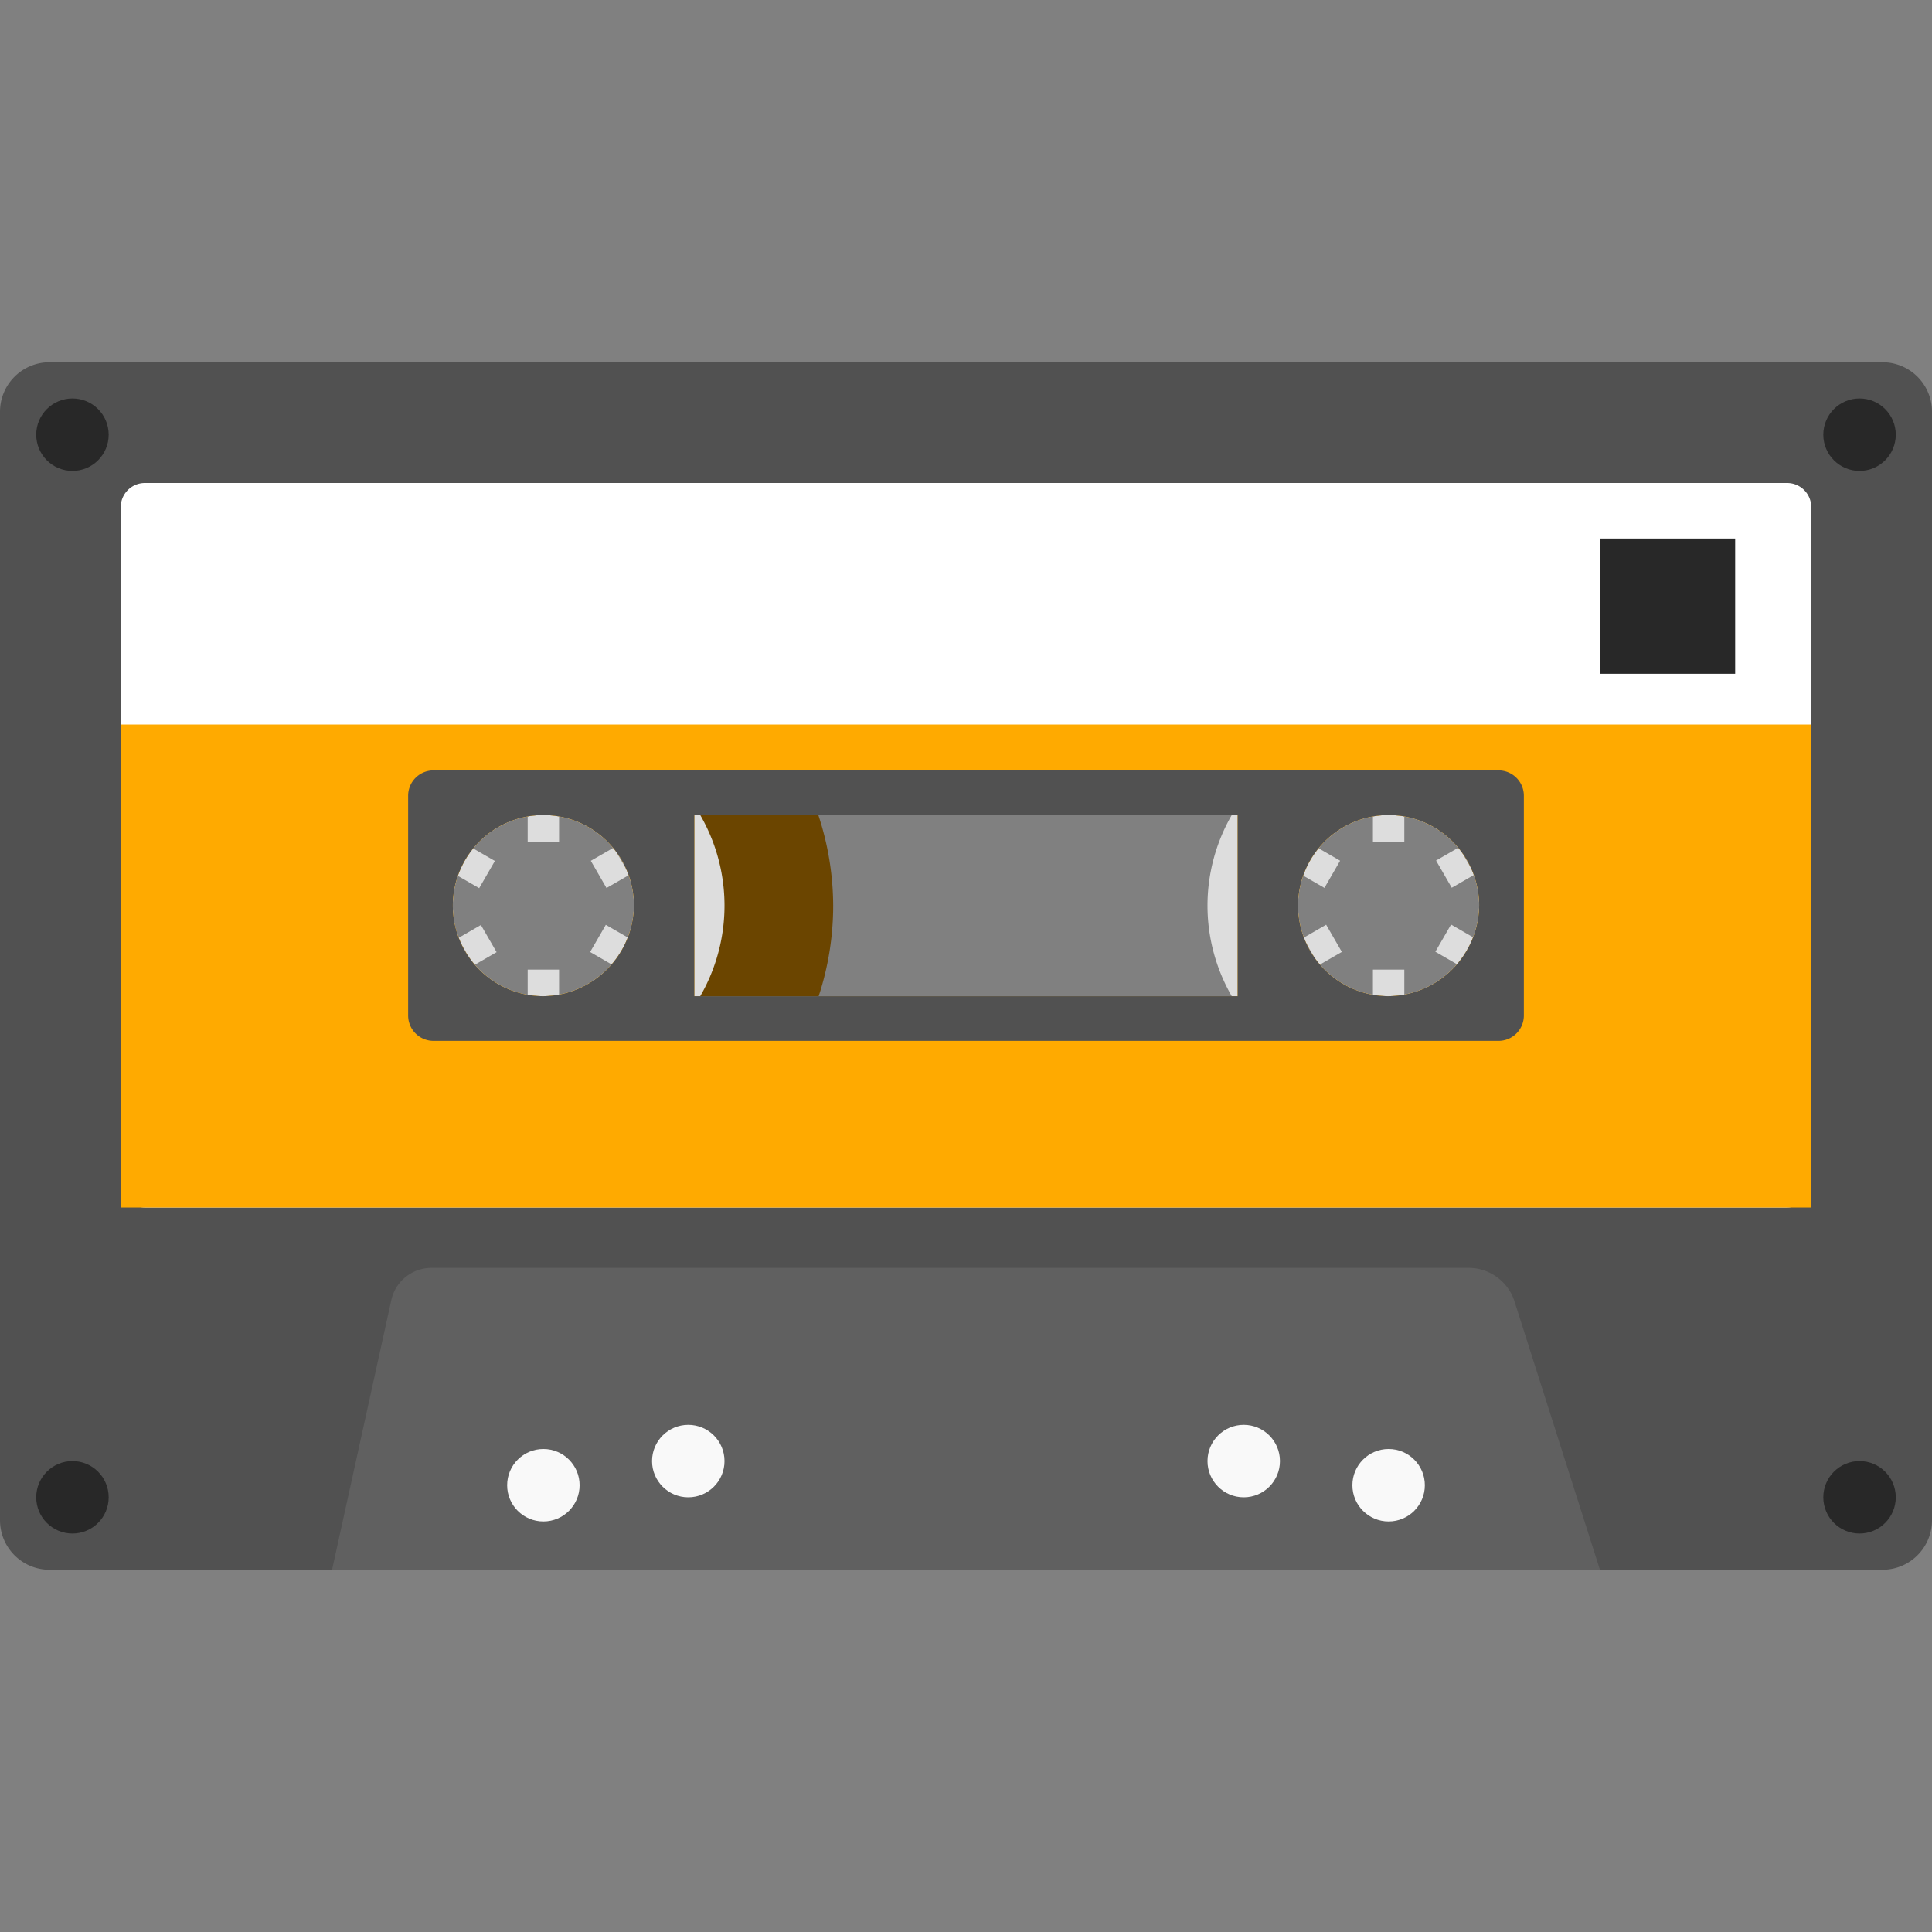 <svg xmlns="http://www.w3.org/2000/svg" width="16" height="16" viewBox="0 0 16 16"><rect x="0" y="0" width="16" height="16" fill="#808080" stroke="none"/><defs><style>.a{fill:#6b4500;}.b{fill:#ddd;}.c{fill:#515151;}.d{fill:#fff;}.e{fill:#fa0;}.f{fill:#606060;}.g{fill:#282828;}.h{fill:#f9f9f9;}</style></defs><path class="a" d="M4.5,5.1A2.4,2.4,0,1,0,6.9,7.5,2.41,2.41,0,0,0,4.5,5.1Zm0,3.23a.83.83,0,1,1,.83-.83A.83.83,0,0,1,4.5,8.33Z"/><rect class="b" x="4.37" y="6.75" width="0.26" height="0.22"/><rect class="b" x="4.37" y="8.03" width="0.26" height="0.22"/><rect class="b" x="3.81" y="7.07" width="0.26" height="0.22" transform="translate(-4.25 7.01) rotate(-60)"/><rect class="b" x="4.92" y="7.71" width="0.26" height="0.22" transform="translate(-4.25 8.29) rotate(-60)"/><rect class="b" x="3.81" y="7.71" width="0.26" height="0.22" transform="translate(-0.85 15.15) rotate(-120)"/><rect class="b" x="4.92" y="7.07" width="0.26" height="0.22" transform="translate(1.36 15.15) rotate(-120)"/><rect class="b" x="11.37" y="6.75" width="0.26" height="0.22"/><rect class="b" x="11.37" y="8.03" width="0.26" height="0.22"/><rect class="b" x="10.81" y="7.07" width="0.26" height="0.22" transform="translate(-0.75 13.07) rotate(-60)"/><rect class="b" x="11.92" y="7.71" width="0.26" height="0.22" transform="translate(-0.75 14.35) rotate(-60)"/><rect class="b" x="10.81" y="7.71" width="0.26" height="0.22" transform="translate(9.65 21.21) rotate(-120)"/><rect class="b" x="11.92" y="7.07" width="0.26" height="0.22" transform="translate(11.86 21.21) rotate(-120)"/><path class="b" d="M4.5,6A1.5,1.5,0,1,0,6,7.5,1.5,1.5,0,0,0,4.5,6Zm0,2.25a.75.75,0,1,1,.75-.75A.76.76,0,0,1,4.5,8.25Z"/><path class="b" d="M11.5,6A1.5,1.5,0,1,0,13,7.5,1.5,1.5,0,0,0,11.5,6Zm0,2.25a.75.75,0,1,1,.75-.75A.76.76,0,0,1,11.5,8.25Z"/><path class="c" d="M15.59,3H.41A.41.41,0,0,0,0,3.41v9.18A.41.41,0,0,0,.41,13H15.59a.41.41,0,0,0,.41-.41V3.41A.41.41,0,0,0,15.59,3ZM4.5,8.25a.75.75,0,1,1,.75-.75A.76.76,0,0,1,4.5,8.25Zm5.75,0H5.75V6.75h4.5Zm1.25,0a.75.75,0,1,1,.75-.75A.76.76,0,0,1,11.5,8.25Z"/><path class="d" d="M14.8,4H1.2a.2.2,0,0,0-.2.2V9.8a.2.2,0,0,0,.2.2H14.8a.2.2,0,0,0,.2-.2V4.2A.2.2,0,0,0,14.8,4ZM4.5,8.25a.75.75,0,1,1,.75-.75A.76.76,0,0,1,4.5,8.25Zm5.75,0H5.75V6.75h4.5Zm1.25,0a.75.75,0,1,1,.75-.75A.76.76,0,0,1,11.5,8.25Z"/><path class="e" d="M15,6H1v4H15ZM4.5,8.25a.75.75,0,1,1,.75-.75A.76.76,0,0,1,4.5,8.25Zm5.75,0H5.75V6.75h4.5Zm1.25,0a.75.75,0,1,1,.75-.75A.76.76,0,0,1,11.5,8.25Z"/><path class="f" d="M13.25,13H2.75l.49-2.23a.34.34,0,0,1,.33-.27h8.6a.4.4,0,0,1,.37.27Z"/><circle class="g" cx="0.6" cy="3.6" r="0.3"/><circle class="g" cx="15.4" cy="3.6" r="0.3"/><circle class="g" cx="0.6" cy="12.4" r="0.3"/><circle class="h" cx="4.5" cy="12.3" r="0.3"/><circle class="h" cx="5.7" cy="12.1" r="0.3"/><circle class="h" cx="11.5" cy="12.3" r="0.3"/><circle class="h" cx="10.3" cy="12.1" r="0.3"/><circle class="g" cx="15.4" cy="12.4" r="0.3"/><path class="c" d="M12.41,6.38H3.59a.21.21,0,0,0-.21.21V8.41a.21.21,0,0,0,.21.21h8.82a.21.21,0,0,0,.21-.21V6.59A.21.21,0,0,0,12.41,6.38ZM4.5,8.25a.75.75,0,1,1,.75-.75A.76.76,0,0,1,4.5,8.25Zm5.75,0H5.75V6.75h4.5Zm1.25,0a.75.75,0,1,1,.75-.75A.76.76,0,0,1,11.5,8.25Z"/><rect class="g" x="13.25" y="4.46" width="1.12" height="1.12"/></svg>